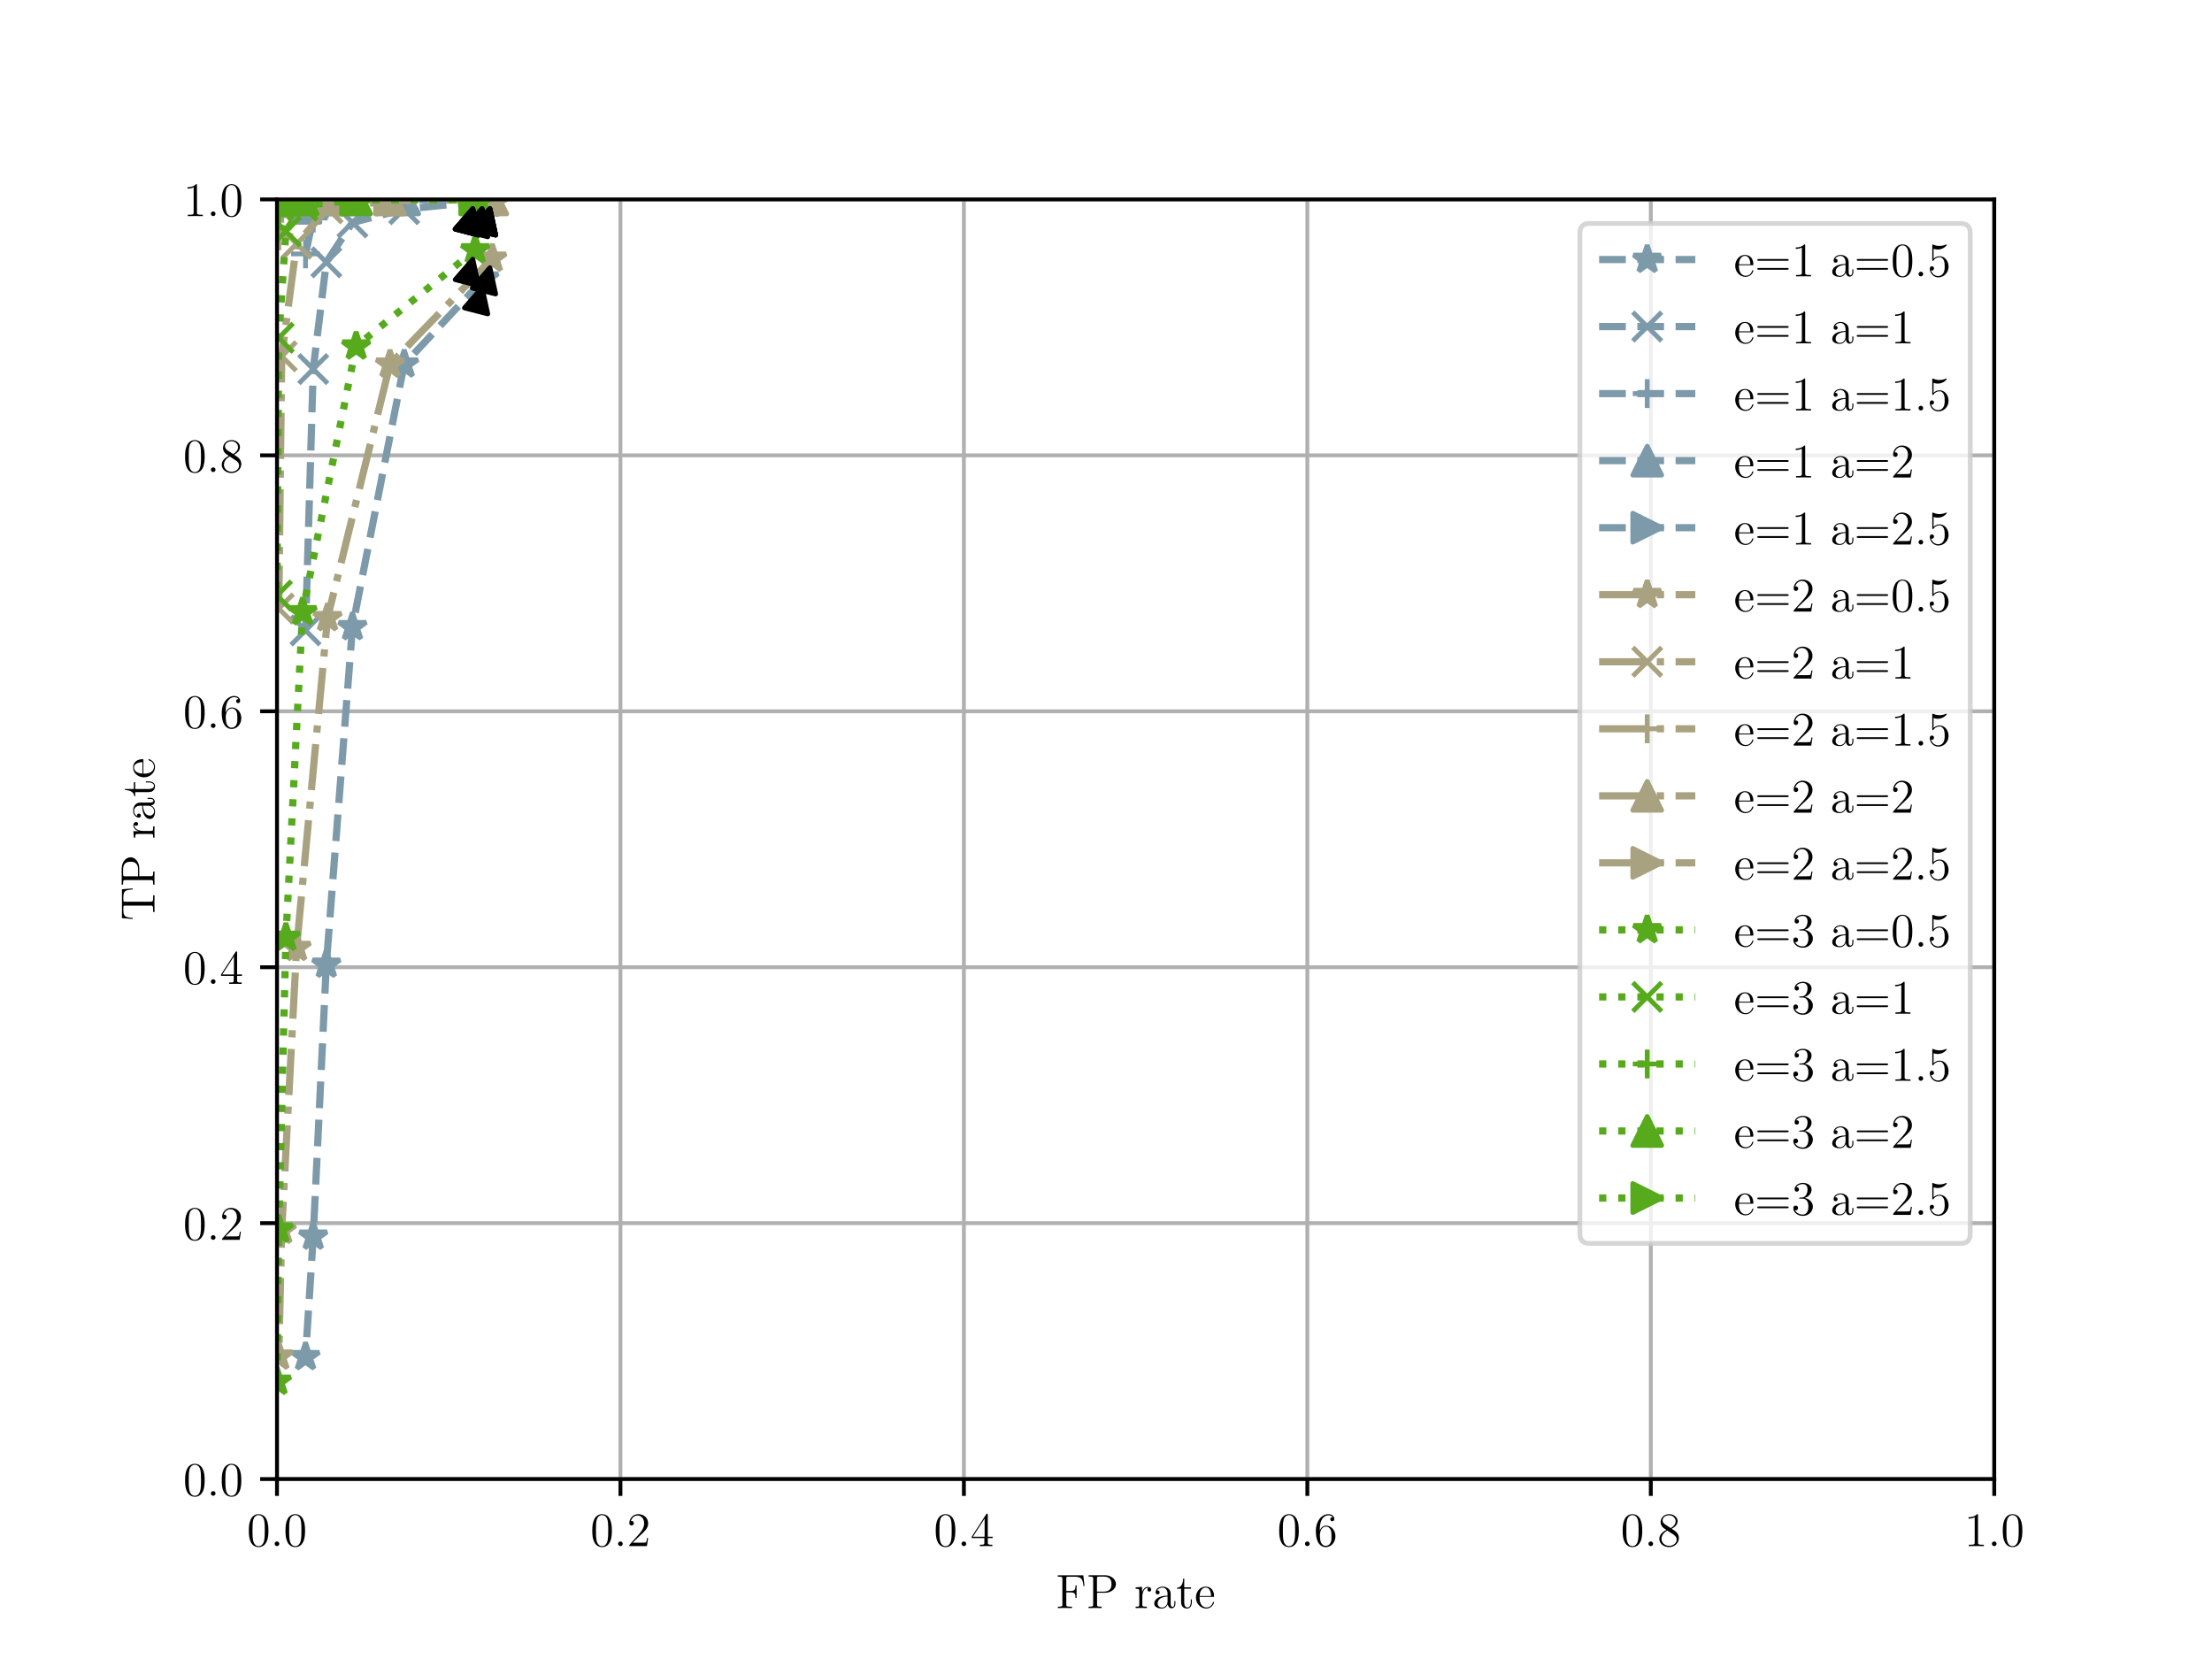 <?xml version="1.0" encoding="utf-8" standalone="no"?>
<!DOCTYPE svg PUBLIC "-//W3C//DTD SVG 1.1//EN"
  "http://www.w3.org/Graphics/SVG/1.1/DTD/svg11.dtd">
<!-- Created with matplotlib (http://matplotlib.org/) -->
<svg height="345pt" version="1.1" viewBox="0 0 460 345" width="460pt" xmlns="http://www.w3.org/2000/svg" xmlns:xlink="http://www.w3.org/1999/xlink">
 <defs>
  <style type="text/css">
*{stroke-linecap:butt;stroke-linejoin:round;}
  </style>
 </defs>
 <g id="figure_1">
  <g id="patch_1">
   <path d="M 0 345.6 
L 460.8 345.6 
L 460.8 0 
L 0 0 
z
" style="fill:#ffffff;"/>
  </g>
  <g id="axes_1">
   <g id="patch_2">
    <path d="M 57.6 307.584 
L 414.72 307.584 
L 414.72 41.472 
L 57.6 41.472 
z
" style="fill:#ffffff;"/>
   </g>
   <g id="matplotlib.axis_1">
    <g id="xtick_1">
     <g id="line2d_1">
      <path clip-path="url(#pedec1d1a94)" d="M 57.6 307.584 
L 57.6 41.472 
" style="fill:none;stroke:#b0b0b0;stroke-linecap:square;stroke-width:0.8;"/>
     </g>
     <g id="line2d_2">
      <defs>
       <path d="M 0 0 
L 0 3.5 
" id="m13d6c0ff9e" style="stroke:#000000;stroke-width:0.8;"/>
      </defs>
      <g>
       <use style="stroke:#000000;stroke-width:0.8;" x="57.6" xlink:href="#m13d6c0ff9e" y="307.584"/>
      </g>
     </g>
     <g id="text_1">
      <!-- 0.0 -->
      <defs>
       <path d="M 44.797 32 
C 44.797 40.297 44.297 48.406 40.703 56 
C 36.594 64.297 29.406 66.5 24.5 66.5 
C 18.703 66.5 11.594 63.594 7.906 55.297 
C 5.094 49 4.094 42.797 4.094 32 
C 4.094 22.297 4.797 15 8.406 7.906 
C 12.297 0.297 19.203 -2.094 24.406 -2.094 
C 33.094 -2.094 38.094 3.094 41 8.906 
C 44.594 16.406 44.797 26.203 44.797 32 
z
M 37.203 33.203 
C 37.203 26.5 37.203 18.906 36.094 12.797 
C 34.203 1.797 27.906 -0.094 24.406 -0.094 
C 21.203 -0.094 14.703 1.703 12.797 12.594 
C 11.703 18.594 11.703 26.203 11.703 33.203 
C 11.703 41.406 11.703 48.797 13.297 54.703 
C 15 61.406 20.094 64.5 24.406 64.5 
C 28.203 64.5 34 62.203 35.906 53.594 
C 37.203 47.906 37.203 40 37.203 33.203 
z
" id="LMRoman12-Regular-30"/>
       <path d="M 18.406 4.906 
C 18.406 7.594 16.094 9.703 13.594 9.703 
C 10.703 9.703 8.703 7.406 8.703 4.906 
C 8.703 1.906 11.203 0 13.5 0 
C 16.203 0 18.406 2.094 18.406 4.906 
z
" id="LMRoman12-Regular-2e"/>
      </defs>
      <g transform="translate(51.34 321.525)scale(0.1 -0.1)">
       <use xlink:href="#LMRoman12-Regular-30"/>
       <use x="49" xlink:href="#LMRoman12-Regular-2e"/>
       <use x="76.2" xlink:href="#LMRoman12-Regular-30"/>
      </g>
     </g>
    </g>
    <g id="xtick_2">
     <g id="line2d_3">
      <path clip-path="url(#pedec1d1a94)" d="M 129.024 307.584 
L 129.024 41.472 
" style="fill:none;stroke:#b0b0b0;stroke-linecap:square;stroke-width:0.8;"/>
     </g>
     <g id="line2d_4">
      <g>
       <use style="stroke:#000000;stroke-width:0.8;" x="129.024" xlink:href="#m13d6c0ff9e" y="307.584"/>
      </g>
     </g>
     <g id="text_2">
      <!-- 0.2 -->
      <defs>
       <path d="M 44 16.797 
L 41.797 16.797 
C 41.5 15.094 40.703 9.594 39.703 8 
C 39 7.094 33.297 7.094 30.297 7.094 
L 11.797 7.094 
C 14.5 9.406 20.594 15.797 23.203 18.203 
C 38.406 32.203 44 37.406 44 47.297 
C 44 58.797 34.906 66.5 23.297 66.5 
C 11.703 66.5 4.906 56.594 4.906 48 
C 4.906 42.906 9.297 42.906 9.594 42.906 
C 11.703 42.906 14.297 44.406 14.297 47.594 
C 14.297 50.406 12.406 52.297 9.594 52.297 
C 8.703 52.297 8.5 52.297 8.203 52.203 
C 10.094 59 15.5 63.594 22 63.594 
C 30.5 63.594 35.703 56.5 35.703 47.297 
C 35.703 38.797 30.797 31.406 25.094 25 
L 4.906 2.406 
L 4.906 0 
L 41.406 0 
z
" id="LMRoman12-Regular-32"/>
      </defs>
      <g transform="translate(122.764 321.525)scale(0.1 -0.1)">
       <use xlink:href="#LMRoman12-Regular-30"/>
       <use x="49" xlink:href="#LMRoman12-Regular-2e"/>
       <use x="76.2" xlink:href="#LMRoman12-Regular-32"/>
      </g>
     </g>
    </g>
    <g id="xtick_3">
     <g id="line2d_5">
      <path clip-path="url(#pedec1d1a94)" d="M 200.448 307.584 
L 200.448 41.472 
" style="fill:none;stroke:#b0b0b0;stroke-linecap:square;stroke-width:0.8;"/>
     </g>
     <g id="line2d_6">
      <g>
       <use style="stroke:#000000;stroke-width:0.8;" x="200.448" xlink:href="#m13d6c0ff9e" y="307.584"/>
      </g>
     </g>
     <g id="text_3">
      <!-- 0.4 -->
      <defs>
       <path d="M 46.203 16.703 
L 46.203 19.594 
L 36.094 19.594 
L 36.094 65.094 
C 36.094 67 36.094 67.5 34.703 67.5 
C 33.906 67.5 33.594 67.5 32.797 66.297 
L 2.703 19.594 
L 2.703 16.703 
L 29 16.703 
L 29 7.594 
C 29 3.906 28.797 2.906 21.5 2.906 
L 19.5 2.906 
L 19.5 0 
C 21.797 0.203 29.703 0.203 32.5 0.203 
C 35.297 0.203 43.297 0.203 45.594 0 
L 45.594 2.906 
L 43.594 2.906 
C 36.406 2.906 36.094 3.906 36.094 7.594 
L 36.094 16.703 
z
M 29.5 19.594 
L 5.203 19.594 
L 29.5 57.297 
z
" id="LMRoman12-Regular-34"/>
      </defs>
      <g transform="translate(194.188 321.525)scale(0.1 -0.1)">
       <use xlink:href="#LMRoman12-Regular-30"/>
       <use x="49" xlink:href="#LMRoman12-Regular-2e"/>
       <use x="76.2" xlink:href="#LMRoman12-Regular-34"/>
      </g>
     </g>
    </g>
    <g id="xtick_4">
     <g id="line2d_7">
      <path clip-path="url(#pedec1d1a94)" d="M 271.872 307.584 
L 271.872 41.472 
" style="fill:none;stroke:#b0b0b0;stroke-linecap:square;stroke-width:0.8;"/>
     </g>
     <g id="line2d_8">
      <g>
       <use style="stroke:#000000;stroke-width:0.8;" x="271.872" xlink:href="#m13d6c0ff9e" y="307.584"/>
      </g>
     </g>
     <g id="text_4">
      <!-- 0.6 -->
      <defs>
       <path d="M 44.797 20.406 
C 44.797 33.703 35.5 42.594 25.5 42.594 
C 16.594 42.594 13.297 34.906 12.297 32.094 
L 12.297 34.797 
C 12.297 60.094 24.594 64.094 30 64.094 
C 33.594 64.094 37.203 63 39.094 60 
C 37.906 60 34.094 60 34.094 55.906 
C 34.094 53.703 35.594 51.797 38.203 51.797 
C 40.703 51.797 42.406 53.297 42.406 56.203 
C 42.406 61.406 38.594 66.5 29.906 66.5 
C 17.297 66.5 4.094 53.594 4.094 31.594 
C 4.094 4.094 16.094 -2.094 24.594 -2.094 
C 35.5 -2.094 44.797 7.406 44.797 20.406 
z
M 36.594 20.5 
C 36.594 15.406 36.594 10.906 34.703 7.094 
C 32.203 2.297 28.594 0.594 24.594 0.594 
C 18.297 0.594 15.297 6.203 14.406 8.297 
C 13.5 10.906 12.5 15.797 12.5 22.797 
C 12.5 30.703 16.094 40.594 25.094 40.594 
C 30.594 40.594 33.5 36.906 35 33.5 
C 36.594 29.797 36.594 24.797 36.594 20.5 
z
" id="LMRoman12-Regular-36"/>
      </defs>
      <g transform="translate(265.612 321.525)scale(0.1 -0.1)">
       <use xlink:href="#LMRoman12-Regular-30"/>
       <use x="49" xlink:href="#LMRoman12-Regular-2e"/>
       <use x="76.2" xlink:href="#LMRoman12-Regular-36"/>
      </g>
     </g>
    </g>
    <g id="xtick_5">
     <g id="line2d_9">
      <path clip-path="url(#pedec1d1a94)" d="M 343.296 307.584 
L 343.296 41.472 
" style="fill:none;stroke:#b0b0b0;stroke-linecap:square;stroke-width:0.8;"/>
     </g>
     <g id="line2d_10">
      <g>
       <use style="stroke:#000000;stroke-width:0.8;" x="343.296" xlink:href="#m13d6c0ff9e" y="307.584"/>
      </g>
     </g>
     <g id="text_5">
      <!-- 0.8 -->
      <defs>
       <path d="M 44.797 16.594 
C 44.797 26.797 37.594 31.297 29.797 36.094 
C 34.797 38.797 42.094 43.406 42.094 51.797 
C 42.094 60.5 33.703 66.5 24.5 66.5 
C 14.594 66.5 6.797 59.203 6.797 50.094 
C 6.797 46.703 7.797 43.297 10.594 39.906 
C 11.703 38.594 11.797 38.5 18.797 33.594 
C 9.094 29.094 4.094 22.406 4.094 15.094 
C 4.094 4.5 14.203 -2.094 24.406 -2.094 
C 35.5 -2.094 44.797 6.094 44.797 16.594 
z
M 38 51.703 
C 38 45.594 33.594 40.703 27.797 37.5 
L 16.203 45.094 
C 14.906 46 10.906 48.594 10.906 53.5 
C 10.906 60 17.703 64.094 24.406 64.094 
C 31.594 64.094 38 58.906 38 51.703 
z
M 40.203 13.406 
C 40.203 5.797 32.5 0.594 24.5 0.594 
C 16 0.594 8.703 6.797 8.703 15.094 
C 8.703 22.906 14.406 29.203 20.906 32.203 
L 33 24.297 
C 35.594 22.594 40.203 19.5 40.203 13.406 
z
" id="LMRoman12-Regular-38"/>
      </defs>
      <g transform="translate(337.036 321.525)scale(0.1 -0.1)">
       <use xlink:href="#LMRoman12-Regular-30"/>
       <use x="49" xlink:href="#LMRoman12-Regular-2e"/>
       <use x="76.2" xlink:href="#LMRoman12-Regular-38"/>
      </g>
     </g>
    </g>
    <g id="xtick_6">
     <g id="line2d_11">
      <path clip-path="url(#pedec1d1a94)" d="M 414.72 307.584 
L 414.72 41.472 
" style="fill:none;stroke:#b0b0b0;stroke-linecap:square;stroke-width:0.8;"/>
     </g>
     <g id="line2d_12">
      <g>
       <use style="stroke:#000000;stroke-width:0.8;" x="414.72" xlink:href="#m13d6c0ff9e" y="307.584"/>
      </g>
     </g>
     <g id="text_6">
      <!-- 1.0 -->
      <defs>
       <path d="M 41 0 
L 41 2.906 
L 37.906 2.906 
C 29.094 2.906 28.797 4.094 28.797 7.703 
L 28.797 64.094 
C 28.797 66.406 28.797 66.5 26.797 66.5 
C 24.406 63.797 19.406 60.094 9.094 60.094 
L 9.094 57.203 
C 11.406 57.203 16.406 57.203 21.906 59.797 
L 21.906 7.703 
C 21.906 4.094 21.594 2.906 12.797 2.906 
L 9.703 2.906 
L 9.703 0 
C 12.406 0.203 22.094 0.203 25.406 0.203 
C 28.703 0.203 38.297 0.203 41 0 
z
" id="LMRoman12-Regular-31"/>
      </defs>
      <g transform="translate(408.46 321.525)scale(0.1 -0.1)">
       <use xlink:href="#LMRoman12-Regular-31"/>
       <use x="49" xlink:href="#LMRoman12-Regular-2e"/>
       <use x="76.2" xlink:href="#LMRoman12-Regular-30"/>
      </g>
     </g>
    </g>
    <g id="text_7">
     <!-- FP rate -->
     <defs>
      <path d="M 59.703 45.797 
L 57.094 68.094 
L 4.094 68.094 
L 4.094 65.203 
L 6.094 65.203 
C 13.297 65.203 13.594 64.203 13.594 60.5 
L 13.594 7.594 
C 13.594 3.906 13.297 2.906 6.094 2.906 
L 4.094 2.906 
L 4.094 0 
C 6.5 0.203 15.406 0.203 18.406 0.203 
C 21.906 0.203 30.703 0.203 33.594 0 
L 33.594 2.906 
L 30.594 2.906 
C 21.906 2.906 21.703 4.094 21.703 7.703 
L 21.703 32.594 
L 30.5 32.594 
C 39.906 32.594 40.906 29.297 40.906 20.906 
L 43.094 20.906 
L 43.094 47.203 
L 40.906 47.203 
C 40.906 38.797 39.906 35.5 30.5 35.5 
L 21.703 35.5 
L 21.703 61.203 
C 21.703 64.5 21.906 65.203 26.297 65.203 
L 38.797 65.203 
C 53.203 65.203 56.094 59.906 57.5 45.797 
z
" id="LMRoman12-Regular-46"/>
      <path d="M 61.094 49.797 
C 61.094 59.5 51.406 68.297 37.906 68.297 
L 4.203 68.297 
L 4.203 65.406 
L 6.203 65.406 
C 13.406 65.406 13.703 64.406 13.703 60.703 
L 13.703 7.594 
C 13.703 3.906 13.406 2.906 6.203 2.906 
L 4.203 2.906 
L 4.203 0 
C 6.594 0.203 14.797 0.203 17.703 0.203 
C 20.703 0.203 28.906 0.203 31.297 0 
L 31.297 2.906 
L 29.297 2.906 
C 22.094 2.906 21.797 3.906 21.797 7.594 
L 21.797 31.797 
L 38.703 31.797 
C 50.406 31.797 61.094 39.703 61.094 49.797 
z
M 51.797 49.797 
C 51.797 45.594 51.797 34.203 35.5 34.203 
L 21.594 34.203 
L 21.594 61.406 
C 21.594 64.703 21.797 65.406 26.203 65.406 
L 35.594 65.406 
C 51.797 65.406 51.797 54.094 51.797 49.797 
z
" id="LMRoman12-Regular-50"/>
      <path id="LMRoman12-Regular-20"/>
      <path d="M 35.297 38.297 
C 35.297 41.297 32.594 44.094 28.297 44.094 
C 19.797 44.094 16.906 34.906 16.297 33 
L 16.203 33 
L 16.203 44.094 
L 2.797 43 
L 2.797 40.094 
C 9.594 40.094 10.406 39.406 10.406 34.5 
L 10.406 7.406 
C 10.406 2.906 9.297 2.906 2.797 2.906 
L 2.797 0 
C 5.594 0.203 11.094 0.203 14.094 0.203 
C 16.797 0.203 23.906 0.203 26.203 0 
L 26.203 2.906 
L 24.203 2.906 
C 16.906 2.906 16.703 4 16.703 7.594 
L 16.703 23.297 
C 16.703 33 20.703 42.094 28.406 42.094 
C 29.203 42.094 29.406 42.094 29.797 42 
C 29 41.594 27.406 41 27.406 38.297 
C 27.406 35.406 29.703 34.297 31.297 34.297 
C 33.297 34.297 35.297 35.594 35.297 38.297 
z
" id="LMRoman12-Regular-72"/>
      <path d="M 47.406 8.906 
L 47.406 14.5 
L 45.203 14.5 
L 45.203 8.906 
C 45.203 3.203 42.797 2.406 41.406 2.406 
C 37.594 2.406 37.594 7.703 37.594 9.203 
L 37.594 26.703 
C 37.594 32.094 37.594 36.094 33.203 40 
C 29.703 43.203 25.203 44.594 20.797 44.594 
C 12.594 44.594 6.297 39.203 6.297 32.703 
C 6.297 29.797 8.203 28.406 10.5 28.406 
C 12.906 28.406 14.594 30.094 14.594 32.5 
C 14.594 36.594 11 36.594 9.5 36.594 
C 11.797 40.797 16.594 42.594 20.594 42.594 
C 25.203 42.594 31.094 38.797 31.094 29.797 
L 31.094 25.797 
C 11 25.5 3.406 17.094 3.406 9.406 
C 3.406 1.5 12.594 -1 18.703 -1 
C 25.297 -1 29.797 3 31.703 7.797 
C 32.094 3.094 35.203 -0.5 39.5 -0.5 
C 41.594 -0.5 47.406 0.906 47.406 8.906 
z
M 31.094 14.094 
C 31.094 4.297 23.797 1 19.5 1 
C 14.594 1 10.5 4.594 10.5 9.406 
C 10.5 22.594 27.5 23.797 31.094 24 
z
" id="LMRoman12-Regular-61"/>
      <path d="M 32.594 12.406 
L 32.594 18.094 
L 30.406 18.094 
L 30.406 12.594 
C 30.406 5.406 27.5 1.203 23.594 1.203 
C 16.797 1.203 16.797 10.5 16.797 12.203 
L 16.797 40.203 
L 30.906 40.203 
L 30.906 43.094 
L 16.797 43.094 
L 16.797 61.5 
L 14.594 61.5 
C 14.5 52.094 10.906 42.5 1.797 42.203 
L 1.797 40.203 
L 10.297 40.203 
L 10.297 12.406 
C 10.297 1.297 17.703 -1 23 -1 
C 29.297 -1 32.594 5.203 32.594 12.406 
z
" id="LMRoman12-Regular-74"/>
      <path d="M 40.703 11.906 
C 40.703 12.5 40.203 12.906 39.594 12.906 
C 38.797 12.906 38.594 12.406 38.406 11.906 
C 35.797 3.5 29.094 1.203 24.906 1.203 
C 20.703 1.203 10.594 4 10.594 21.297 
L 10.594 23.203 
L 38.297 23.203 
C 40.5 23.203 40.703 23.203 40.703 25.094 
C 40.703 35.203 35.297 44.594 23.203 44.594 
C 11.797 44.594 3 34.297 3 21.906 
C 3 8.703 13.203 -1 24.297 -1 
C 36.203 -1 40.703 9.797 40.703 11.906 
z
M 34.5 25.094 
L 10.703 25.094 
C 11.5 40.797 20.297 42.594 23.094 42.594 
C 33.797 42.594 34.406 28.5 34.5 25.094 
z
" id="LMRoman12-Regular-65"/>
     </defs>
     <g transform="translate(219.571 334.406)scale(0.1 -0.1)">
      <use xlink:href="#LMRoman12-Regular-46"/>
      <use x="63.9" xlink:href="#LMRoman12-Regular-50"/>
      <use x="130.5" xlink:href="#LMRoman12-Regular-20"/>
      <use x="163.1" xlink:href="#LMRoman12-Regular-72"/>
      <use x="201.2" xlink:href="#LMRoman12-Regular-61"/>
      <use x="250.2" xlink:href="#LMRoman12-Regular-74"/>
      <use x="288.3" xlink:href="#LMRoman12-Regular-65"/>
     </g>
    </g>
   </g>
   <g id="matplotlib.axis_2">
    <g id="ytick_1">
     <g id="line2d_13">
      <path clip-path="url(#pedec1d1a94)" d="M 57.6 307.584 
L 414.72 307.584 
" style="fill:none;stroke:#b0b0b0;stroke-linecap:square;stroke-width:0.8;"/>
     </g>
     <g id="line2d_14">
      <defs>
       <path d="M 0 0 
L -3.5 0 
" id="m94024cf037" style="stroke:#000000;stroke-width:0.8;"/>
      </defs>
      <g>
       <use style="stroke:#000000;stroke-width:0.8;" x="57.6" xlink:href="#m94024cf037" y="307.584"/>
      </g>
     </g>
     <g id="text_8">
      <!-- 0.0 -->
      <g transform="translate(38.08 311.054)scale(0.1 -0.1)">
       <use xlink:href="#LMRoman12-Regular-30"/>
       <use x="49" xlink:href="#LMRoman12-Regular-2e"/>
       <use x="76.2" xlink:href="#LMRoman12-Regular-30"/>
      </g>
     </g>
    </g>
    <g id="ytick_2">
     <g id="line2d_15">
      <path clip-path="url(#pedec1d1a94)" d="M 57.6 254.362 
L 414.72 254.362 
" style="fill:none;stroke:#b0b0b0;stroke-linecap:square;stroke-width:0.8;"/>
     </g>
     <g id="line2d_16">
      <g>
       <use style="stroke:#000000;stroke-width:0.8;" x="57.6" xlink:href="#m94024cf037" y="254.362"/>
      </g>
     </g>
     <g id="text_9">
      <!-- 0.2 -->
      <g transform="translate(38.08 257.832)scale(0.1 -0.1)">
       <use xlink:href="#LMRoman12-Regular-30"/>
       <use x="49" xlink:href="#LMRoman12-Regular-2e"/>
       <use x="76.2" xlink:href="#LMRoman12-Regular-32"/>
      </g>
     </g>
    </g>
    <g id="ytick_3">
     <g id="line2d_17">
      <path clip-path="url(#pedec1d1a94)" d="M 57.6 201.139 
L 414.72 201.139 
" style="fill:none;stroke:#b0b0b0;stroke-linecap:square;stroke-width:0.8;"/>
     </g>
     <g id="line2d_18">
      <g>
       <use style="stroke:#000000;stroke-width:0.8;" x="57.6" xlink:href="#m94024cf037" y="201.139"/>
      </g>
     </g>
     <g id="text_10">
      <!-- 0.4 -->
      <g transform="translate(38.08 204.61)scale(0.1 -0.1)">
       <use xlink:href="#LMRoman12-Regular-30"/>
       <use x="49" xlink:href="#LMRoman12-Regular-2e"/>
       <use x="76.2" xlink:href="#LMRoman12-Regular-34"/>
      </g>
     </g>
    </g>
    <g id="ytick_4">
     <g id="line2d_19">
      <path clip-path="url(#pedec1d1a94)" d="M 57.6 147.917 
L 414.72 147.917 
" style="fill:none;stroke:#b0b0b0;stroke-linecap:square;stroke-width:0.8;"/>
     </g>
     <g id="line2d_20">
      <g>
       <use style="stroke:#000000;stroke-width:0.8;" x="57.6" xlink:href="#m94024cf037" y="147.917"/>
      </g>
     </g>
     <g id="text_11">
      <!-- 0.6 -->
      <g transform="translate(38.08 151.387)scale(0.1 -0.1)">
       <use xlink:href="#LMRoman12-Regular-30"/>
       <use x="49" xlink:href="#LMRoman12-Regular-2e"/>
       <use x="76.2" xlink:href="#LMRoman12-Regular-36"/>
      </g>
     </g>
    </g>
    <g id="ytick_5">
     <g id="line2d_21">
      <path clip-path="url(#pedec1d1a94)" d="M 57.6 94.694 
L 414.72 94.694 
" style="fill:none;stroke:#b0b0b0;stroke-linecap:square;stroke-width:0.8;"/>
     </g>
     <g id="line2d_22">
      <g>
       <use style="stroke:#000000;stroke-width:0.8;" x="57.6" xlink:href="#m94024cf037" y="94.694"/>
      </g>
     </g>
     <g id="text_12">
      <!-- 0.8 -->
      <g transform="translate(38.08 98.165)scale(0.1 -0.1)">
       <use xlink:href="#LMRoman12-Regular-30"/>
       <use x="49" xlink:href="#LMRoman12-Regular-2e"/>
       <use x="76.2" xlink:href="#LMRoman12-Regular-38"/>
      </g>
     </g>
    </g>
    <g id="ytick_6">
     <g id="line2d_23">
      <path clip-path="url(#pedec1d1a94)" d="M 57.6 41.472 
L 414.72 41.472 
" style="fill:none;stroke:#b0b0b0;stroke-linecap:square;stroke-width:0.8;"/>
     </g>
     <g id="line2d_24">
      <g>
       <use style="stroke:#000000;stroke-width:0.8;" x="57.6" xlink:href="#m94024cf037" y="41.472"/>
      </g>
     </g>
     <g id="text_13">
      <!-- 1.0 -->
      <g transform="translate(38.08 44.942)scale(0.1 -0.1)">
       <use xlink:href="#LMRoman12-Regular-31"/>
       <use x="49" xlink:href="#LMRoman12-Regular-2e"/>
       <use x="76.2" xlink:href="#LMRoman12-Regular-30"/>
      </g>
     </g>
    </g>
    <g id="text_14">
     <!-- TP rate -->
     <defs>
      <path d="M 67.094 45.5 
L 65.297 67.797 
L 5.297 67.797 
L 3.5 45.5 
L 5.703 45.5 
C 7.094 61.297 8 64.906 23.797 64.906 
C 25.594 64.906 28.406 64.906 29.203 64.703 
C 31.203 64.406 31.297 63.203 31.297 60.906 
L 31.297 7.703 
C 31.297 4.297 31.297 2.906 21.5 2.906 
L 17.906 2.906 
L 17.906 0 
C 21.094 0.203 31.406 0.203 35.297 0.203 
C 39.203 0.203 49.594 0.203 52.797 0 
L 52.797 2.906 
L 49.203 2.906 
C 39.406 2.906 39.406 4.297 39.406 7.703 
L 39.406 60.906 
C 39.406 63.406 39.594 64.297 41.203 64.703 
C 42 64.906 44.906 64.906 46.797 64.906 
C 62.594 64.906 63.5 61.297 64.906 45.5 
z
" id="LMRoman12-Regular-54"/>
     </defs>
     <g transform="translate(32.139 191.457)rotate(-90)scale(0.1 -0.1)">
      <use xlink:href="#LMRoman12-Regular-54"/>
      <use x="70.7" xlink:href="#LMRoman12-Regular-50"/>
      <use x="137.3" xlink:href="#LMRoman12-Regular-20"/>
      <use x="169.9" xlink:href="#LMRoman12-Regular-72"/>
      <use x="208" xlink:href="#LMRoman12-Regular-61"/>
      <use x="257" xlink:href="#LMRoman12-Regular-74"/>
      <use x="295.1" xlink:href="#LMRoman12-Regular-65"/>
     </g>
    </g>
   </g>
   <g id="line2d_25">
    <path clip-path="url(#pedec1d1a94)" d="M 100.741 57.868 
L 84.053 75.738 
L 73.299 130.36 
L 67.86 200.55 
L 65.14 257.107 
L 63.533 282.161 
" style="fill:none;stroke:#7d9aaa;stroke-dasharray:5.55,2.4;stroke-dashoffset:0;stroke-width:1.5;"/>
    <defs>
     <path d="M 0 -3 
L -0.674 -0.927 
L -2.853 -0.927 
L -1.09 0.354 
L -1.763 2.427 
L -0 1.146 
L 1.763 2.427 
L 1.09 0.354 
L 2.853 -0.927 
L 0.674 -0.927 
z
" id="m7c4dd6f2da" style="stroke:#7d9aaa;stroke-linejoin:bevel;"/>
    </defs>
    <g clip-path="url(#pedec1d1a94)">
     <use style="fill:#7d9aaa;stroke:#7d9aaa;stroke-linejoin:bevel;" x="100.741" xlink:href="#m7c4dd6f2da" y="57.868"/>
     <use style="fill:#7d9aaa;stroke:#7d9aaa;stroke-linejoin:bevel;" x="84.053" xlink:href="#m7c4dd6f2da" y="75.738"/>
     <use style="fill:#7d9aaa;stroke:#7d9aaa;stroke-linejoin:bevel;" x="73.299" xlink:href="#m7c4dd6f2da" y="130.36"/>
     <use style="fill:#7d9aaa;stroke:#7d9aaa;stroke-linejoin:bevel;" x="67.86" xlink:href="#m7c4dd6f2da" y="200.55"/>
     <use style="fill:#7d9aaa;stroke:#7d9aaa;stroke-linejoin:bevel;" x="65.14" xlink:href="#m7c4dd6f2da" y="257.107"/>
     <use style="fill:#7d9aaa;stroke:#7d9aaa;stroke-linejoin:bevel;" x="63.533" xlink:href="#m7c4dd6f2da" y="282.161"/>
    </g>
   </g>
   <g id="line2d_26">
    <path clip-path="url(#pedec1d1a94)" d="M 100.741 41.84 
L 84.053 43.498 
L 73.299 46.262 
L 67.86 54.552 
L 65.14 76.751 
L 63.533 131.097 
" style="fill:none;stroke:#7d9aaa;stroke-dasharray:5.55,2.4;stroke-dashoffset:0;stroke-width:1.5;"/>
    <defs>
     <path d="M -3 3 
L 3 -3 
M -3 -3 
L 3 3 
" id="m0735fdb500" style="stroke:#7d9aaa;"/>
    </defs>
    <g clip-path="url(#pedec1d1a94)">
     <use style="fill:#7d9aaa;stroke:#7d9aaa;" x="100.741" xlink:href="#m0735fdb500" y="41.84"/>
     <use style="fill:#7d9aaa;stroke:#7d9aaa;" x="84.053" xlink:href="#m0735fdb500" y="43.498"/>
     <use style="fill:#7d9aaa;stroke:#7d9aaa;" x="73.299" xlink:href="#m0735fdb500" y="46.262"/>
     <use style="fill:#7d9aaa;stroke:#7d9aaa;" x="67.86" xlink:href="#m0735fdb500" y="54.552"/>
     <use style="fill:#7d9aaa;stroke:#7d9aaa;" x="65.14" xlink:href="#m0735fdb500" y="76.751"/>
     <use style="fill:#7d9aaa;stroke:#7d9aaa;" x="63.533" xlink:href="#m0735fdb500" y="131.097"/>
    </g>
   </g>
   <g id="line2d_27">
    <path clip-path="url(#pedec1d1a94)" d="M 100.741 41.472 
L 84.053 41.472 
L 73.299 41.472 
L 67.86 42.393 
L 65.14 45.341 
L 63.533 52.802 
" style="fill:none;stroke:#7d9aaa;stroke-dasharray:5.55,2.4;stroke-dashoffset:0;stroke-width:1.5;"/>
    <defs>
     <path d="M -3 0 
L 3 0 
M 0 3 
L 0 -3 
" id="m391c246e54" style="stroke:#7d9aaa;"/>
    </defs>
    <g clip-path="url(#pedec1d1a94)">
     <use style="fill:#7d9aaa;stroke:#7d9aaa;" x="100.741" xlink:href="#m391c246e54" y="41.472"/>
     <use style="fill:#7d9aaa;stroke:#7d9aaa;" x="84.053" xlink:href="#m391c246e54" y="41.472"/>
     <use style="fill:#7d9aaa;stroke:#7d9aaa;" x="73.299" xlink:href="#m391c246e54" y="41.472"/>
     <use style="fill:#7d9aaa;stroke:#7d9aaa;" x="67.86" xlink:href="#m391c246e54" y="42.393"/>
     <use style="fill:#7d9aaa;stroke:#7d9aaa;" x="65.14" xlink:href="#m391c246e54" y="45.341"/>
     <use style="fill:#7d9aaa;stroke:#7d9aaa;" x="63.533" xlink:href="#m391c246e54" y="52.802"/>
    </g>
   </g>
   <g id="line2d_28">
    <path clip-path="url(#pedec1d1a94)" d="M 100.741 41.472 
L 84.053 41.472 
L 73.299 41.472 
L 67.86 41.472 
L 65.14 41.564 
L 63.533 43.222 
" style="fill:none;stroke:#7d9aaa;stroke-dasharray:5.55,2.4;stroke-dashoffset:0;stroke-width:1.5;"/>
    <defs>
     <path d="M 0 -3 
L -3 3 
L 3 3 
z
" id="m6af1c63fbe" style="stroke:#7d9aaa;stroke-linejoin:miter;"/>
    </defs>
    <g clip-path="url(#pedec1d1a94)">
     <use style="fill:#7d9aaa;stroke:#7d9aaa;stroke-linejoin:miter;" x="100.741" xlink:href="#m6af1c63fbe" y="41.472"/>
     <use style="fill:#7d9aaa;stroke:#7d9aaa;stroke-linejoin:miter;" x="84.053" xlink:href="#m6af1c63fbe" y="41.472"/>
     <use style="fill:#7d9aaa;stroke:#7d9aaa;stroke-linejoin:miter;" x="73.299" xlink:href="#m6af1c63fbe" y="41.472"/>
     <use style="fill:#7d9aaa;stroke:#7d9aaa;stroke-linejoin:miter;" x="67.86" xlink:href="#m6af1c63fbe" y="41.472"/>
     <use style="fill:#7d9aaa;stroke:#7d9aaa;stroke-linejoin:miter;" x="65.14" xlink:href="#m6af1c63fbe" y="41.564"/>
     <use style="fill:#7d9aaa;stroke:#7d9aaa;stroke-linejoin:miter;" x="63.533" xlink:href="#m6af1c63fbe" y="43.222"/>
    </g>
   </g>
   <g id="line2d_29">
    <path clip-path="url(#pedec1d1a94)" d="M 100.741 41.472 
L 84.053 41.472 
L 73.299 41.472 
L 67.86 41.472 
L 65.14 41.472 
L 63.533 41.472 
" style="fill:none;stroke:#7d9aaa;stroke-dasharray:5.55,2.4;stroke-dashoffset:0;stroke-width:1.5;"/>
    <defs>
     <path d="M 3 0 
L -3 -3 
L -3 3 
z
" id="m088b79c58a" style="stroke:#7d9aaa;stroke-linejoin:miter;"/>
    </defs>
    <g clip-path="url(#pedec1d1a94)">
     <use style="fill:#7d9aaa;stroke:#7d9aaa;stroke-linejoin:miter;" x="100.741" xlink:href="#m088b79c58a" y="41.472"/>
     <use style="fill:#7d9aaa;stroke:#7d9aaa;stroke-linejoin:miter;" x="84.053" xlink:href="#m088b79c58a" y="41.472"/>
     <use style="fill:#7d9aaa;stroke:#7d9aaa;stroke-linejoin:miter;" x="73.299" xlink:href="#m088b79c58a" y="41.472"/>
     <use style="fill:#7d9aaa;stroke:#7d9aaa;stroke-linejoin:miter;" x="67.86" xlink:href="#m088b79c58a" y="41.472"/>
     <use style="fill:#7d9aaa;stroke:#7d9aaa;stroke-linejoin:miter;" x="65.14" xlink:href="#m088b79c58a" y="41.472"/>
     <use style="fill:#7d9aaa;stroke:#7d9aaa;stroke-linejoin:miter;" x="63.533" xlink:href="#m088b79c58a" y="41.472"/>
    </g>
   </g>
   <g id="line2d_30">
    <path clip-path="url(#pedec1d1a94)" d="M 102.379 53.731 
L 81.103 75.761 
L 68.114 128.486 
L 61.682 197.065 
L 58.59 255.873 
L 57.971 282.051 
" style="fill:none;stroke:#a9a280;stroke-dasharray:9.6,2.4,1.5,2.4;stroke-dashoffset:0;stroke-width:1.5;"/>
    <defs>
     <path d="M 0 -3 
L -0.674 -0.927 
L -2.853 -0.927 
L -1.09 0.354 
L -1.763 2.427 
L -0 1.146 
L 1.763 2.427 
L 1.09 0.354 
L 2.853 -0.927 
L 0.674 -0.927 
z
" id="ma052770566" style="stroke:#a9a280;stroke-linejoin:bevel;"/>
    </defs>
    <g clip-path="url(#pedec1d1a94)">
     <use style="fill:#a9a280;stroke:#a9a280;stroke-linejoin:bevel;" x="102.379" xlink:href="#ma052770566" y="53.731"/>
     <use style="fill:#a9a280;stroke:#a9a280;stroke-linejoin:bevel;" x="81.103" xlink:href="#ma052770566" y="75.761"/>
     <use style="fill:#a9a280;stroke:#a9a280;stroke-linejoin:bevel;" x="68.114" xlink:href="#ma052770566" y="128.486"/>
     <use style="fill:#a9a280;stroke:#a9a280;stroke-linejoin:bevel;" x="61.682" xlink:href="#ma052770566" y="197.065"/>
     <use style="fill:#a9a280;stroke:#a9a280;stroke-linejoin:bevel;" x="58.59" xlink:href="#ma052770566" y="255.873"/>
     <use style="fill:#a9a280;stroke:#a9a280;stroke-linejoin:bevel;" x="57.971" xlink:href="#ma052770566" y="282.051"/>
    </g>
   </g>
   <g id="line2d_31">
    <path clip-path="url(#pedec1d1a94)" d="M 102.379 41.472 
L 81.103 41.749 
L 68.114 43.316 
L 61.682 50.69 
L 58.59 74.102 
L 57.971 126.55 
" style="fill:none;stroke:#a9a280;stroke-dasharray:9.6,2.4,1.5,2.4;stroke-dashoffset:0;stroke-width:1.5;"/>
    <defs>
     <path d="M -3 3 
L 3 -3 
M -3 -3 
L 3 3 
" id="m76d47c8ccb" style="stroke:#a9a280;"/>
    </defs>
    <g clip-path="url(#pedec1d1a94)">
     <use style="fill:#a9a280;stroke:#a9a280;" x="102.379" xlink:href="#m76d47c8ccb" y="41.472"/>
     <use style="fill:#a9a280;stroke:#a9a280;" x="81.103" xlink:href="#m76d47c8ccb" y="41.749"/>
     <use style="fill:#a9a280;stroke:#a9a280;" x="68.114" xlink:href="#m76d47c8ccb" y="43.316"/>
     <use style="fill:#a9a280;stroke:#a9a280;" x="61.682" xlink:href="#m76d47c8ccb" y="50.69"/>
     <use style="fill:#a9a280;stroke:#a9a280;" x="58.59" xlink:href="#m76d47c8ccb" y="74.102"/>
     <use style="fill:#a9a280;stroke:#a9a280;" x="57.971" xlink:href="#m76d47c8ccb" y="126.55"/>
    </g>
   </g>
   <g id="line2d_32">
    <path clip-path="url(#pedec1d1a94)" d="M 102.379 41.472 
L 81.103 41.472 
L 68.114 41.472 
L 61.682 41.564 
L 58.59 43.316 
L 57.971 49.03 
" style="fill:none;stroke:#a9a280;stroke-dasharray:9.6,2.4,1.5,2.4;stroke-dashoffset:0;stroke-width:1.5;"/>
    <defs>
     <path d="M -3 0 
L 3 0 
M 0 3 
L 0 -3 
" id="m76c7fda6ee" style="stroke:#a9a280;"/>
    </defs>
    <g clip-path="url(#pedec1d1a94)">
     <use style="fill:#a9a280;stroke:#a9a280;" x="102.379" xlink:href="#m76c7fda6ee" y="41.472"/>
     <use style="fill:#a9a280;stroke:#a9a280;" x="81.103" xlink:href="#m76c7fda6ee" y="41.472"/>
     <use style="fill:#a9a280;stroke:#a9a280;" x="68.114" xlink:href="#m76c7fda6ee" y="41.472"/>
     <use style="fill:#a9a280;stroke:#a9a280;" x="61.682" xlink:href="#m76c7fda6ee" y="41.564"/>
     <use style="fill:#a9a280;stroke:#a9a280;" x="58.59" xlink:href="#m76c7fda6ee" y="43.316"/>
     <use style="fill:#a9a280;stroke:#a9a280;" x="57.971" xlink:href="#m76c7fda6ee" y="49.03"/>
    </g>
   </g>
   <g id="line2d_33">
    <path clip-path="url(#pedec1d1a94)" d="M 102.379 41.472 
L 81.103 41.472 
L 68.114 41.472 
L 61.682 41.472 
L 58.59 41.472 
L 57.971 41.841 
" style="fill:none;stroke:#a9a280;stroke-dasharray:9.6,2.4,1.5,2.4;stroke-dashoffset:0;stroke-width:1.5;"/>
    <defs>
     <path d="M 0 -3 
L -3 3 
L 3 3 
z
" id="m0aafcb3cac" style="stroke:#a9a280;stroke-linejoin:miter;"/>
    </defs>
    <g clip-path="url(#pedec1d1a94)">
     <use style="fill:#a9a280;stroke:#a9a280;stroke-linejoin:miter;" x="102.379" xlink:href="#m0aafcb3cac" y="41.472"/>
     <use style="fill:#a9a280;stroke:#a9a280;stroke-linejoin:miter;" x="81.103" xlink:href="#m0aafcb3cac" y="41.472"/>
     <use style="fill:#a9a280;stroke:#a9a280;stroke-linejoin:miter;" x="68.114" xlink:href="#m0aafcb3cac" y="41.472"/>
     <use style="fill:#a9a280;stroke:#a9a280;stroke-linejoin:miter;" x="61.682" xlink:href="#m0aafcb3cac" y="41.472"/>
     <use style="fill:#a9a280;stroke:#a9a280;stroke-linejoin:miter;" x="58.59" xlink:href="#m0aafcb3cac" y="41.472"/>
     <use style="fill:#a9a280;stroke:#a9a280;stroke-linejoin:miter;" x="57.971" xlink:href="#m0aafcb3cac" y="41.841"/>
    </g>
   </g>
   <g id="line2d_34">
    <path clip-path="url(#pedec1d1a94)" d="M 102.379 41.472 
L 81.103 41.472 
L 68.114 41.472 
L 61.682 41.472 
L 58.59 41.472 
L 57.971 41.472 
" style="fill:none;stroke:#a9a280;stroke-dasharray:9.6,2.4,1.5,2.4;stroke-dashoffset:0;stroke-width:1.5;"/>
    <defs>
     <path d="M 3 0 
L -3 -3 
L -3 3 
z
" id="m9d4e6fee6b" style="stroke:#a9a280;stroke-linejoin:miter;"/>
    </defs>
    <g clip-path="url(#pedec1d1a94)">
     <use style="fill:#a9a280;stroke:#a9a280;stroke-linejoin:miter;" x="102.379" xlink:href="#m9d4e6fee6b" y="41.472"/>
     <use style="fill:#a9a280;stroke:#a9a280;stroke-linejoin:miter;" x="81.103" xlink:href="#m9d4e6fee6b" y="41.472"/>
     <use style="fill:#a9a280;stroke:#a9a280;stroke-linejoin:miter;" x="68.114" xlink:href="#m9d4e6fee6b" y="41.472"/>
     <use style="fill:#a9a280;stroke:#a9a280;stroke-linejoin:miter;" x="61.682" xlink:href="#m9d4e6fee6b" y="41.472"/>
     <use style="fill:#a9a280;stroke:#a9a280;stroke-linejoin:miter;" x="58.59" xlink:href="#m9d4e6fee6b" y="41.472"/>
     <use style="fill:#a9a280;stroke:#a9a280;stroke-linejoin:miter;" x="57.971" xlink:href="#m9d4e6fee6b" y="41.472"/>
    </g>
   </g>
   <g id="line2d_35">
    <path clip-path="url(#pedec1d1a94)" d="M 98.82 51.987 
L 74.063 72.003 
L 62.923 127.255 
L 59.457 194.959 
L 57.971 255.653 
L 57.6 287.291 
" style="fill:none;stroke:#56aa1c;stroke-dasharray:1.5,2.475;stroke-dashoffset:0;stroke-width:1.5;"/>
    <defs>
     <path d="M 0 -3 
L -0.674 -0.927 
L -2.853 -0.927 
L -1.09 0.354 
L -1.763 2.427 
L -0 1.146 
L 1.763 2.427 
L 1.09 0.354 
L 2.853 -0.927 
L 0.674 -0.927 
z
" id="m3a57d273a8" style="stroke:#56aa1c;stroke-linejoin:bevel;"/>
    </defs>
    <g clip-path="url(#pedec1d1a94)">
     <use style="fill:#56aa1c;stroke:#56aa1c;stroke-linejoin:bevel;" x="98.82" xlink:href="#m3a57d273a8" y="51.987"/>
     <use style="fill:#56aa1c;stroke:#56aa1c;stroke-linejoin:bevel;" x="74.063" xlink:href="#m3a57d273a8" y="72.003"/>
     <use style="fill:#56aa1c;stroke:#56aa1c;stroke-linejoin:bevel;" x="62.923" xlink:href="#m3a57d273a8" y="127.255"/>
     <use style="fill:#56aa1c;stroke:#56aa1c;stroke-linejoin:bevel;" x="59.457" xlink:href="#m3a57d273a8" y="194.959"/>
     <use style="fill:#56aa1c;stroke:#56aa1c;stroke-linejoin:bevel;" x="57.971" xlink:href="#m3a57d273a8" y="255.653"/>
     <use style="fill:#56aa1c;stroke:#56aa1c;stroke-linejoin:bevel;" x="57.6" xlink:href="#m3a57d273a8" y="287.291"/>
    </g>
   </g>
   <g id="line2d_36">
    <path clip-path="url(#pedec1d1a94)" d="M 98.82 41.472 
L 74.063 41.564 
L 62.923 42.763 
L 59.457 48.113 
L 57.971 70.251 
L 57.6 123.842 
" style="fill:none;stroke:#56aa1c;stroke-dasharray:1.5,2.475;stroke-dashoffset:0;stroke-width:1.5;"/>
    <defs>
     <path d="M -3 3 
L 3 -3 
M -3 -3 
L 3 3 
" id="m8e48bb5053" style="stroke:#56aa1c;"/>
    </defs>
    <g clip-path="url(#pedec1d1a94)">
     <use style="fill:#56aa1c;stroke:#56aa1c;" x="98.82" xlink:href="#m8e48bb5053" y="41.472"/>
     <use style="fill:#56aa1c;stroke:#56aa1c;" x="74.063" xlink:href="#m8e48bb5053" y="41.564"/>
     <use style="fill:#56aa1c;stroke:#56aa1c;" x="62.923" xlink:href="#m8e48bb5053" y="42.763"/>
     <use style="fill:#56aa1c;stroke:#56aa1c;" x="59.457" xlink:href="#m8e48bb5053" y="48.113"/>
     <use style="fill:#56aa1c;stroke:#56aa1c;" x="57.971" xlink:href="#m8e48bb5053" y="70.251"/>
     <use style="fill:#56aa1c;stroke:#56aa1c;" x="57.6" xlink:href="#m8e48bb5053" y="123.842"/>
    </g>
   </g>
   <g id="line2d_37">
    <path clip-path="url(#pedec1d1a94)" d="M 98.82 41.472 
L 74.063 41.472 
L 62.923 41.472 
L 59.457 41.564 
L 57.971 42.671 
L 57.6 47.375 
" style="fill:none;stroke:#56aa1c;stroke-dasharray:1.5,2.475;stroke-dashoffset:0;stroke-width:1.5;"/>
    <defs>
     <path d="M -3 0 
L 3 0 
M 0 3 
L 0 -3 
" id="m4af3f9935d" style="stroke:#56aa1c;"/>
    </defs>
    <g clip-path="url(#pedec1d1a94)">
     <use style="fill:#56aa1c;stroke:#56aa1c;" x="98.82" xlink:href="#m4af3f9935d" y="41.472"/>
     <use style="fill:#56aa1c;stroke:#56aa1c;" x="74.063" xlink:href="#m4af3f9935d" y="41.472"/>
     <use style="fill:#56aa1c;stroke:#56aa1c;" x="62.923" xlink:href="#m4af3f9935d" y="41.472"/>
     <use style="fill:#56aa1c;stroke:#56aa1c;" x="59.457" xlink:href="#m4af3f9935d" y="41.564"/>
     <use style="fill:#56aa1c;stroke:#56aa1c;" x="57.971" xlink:href="#m4af3f9935d" y="42.671"/>
     <use style="fill:#56aa1c;stroke:#56aa1c;" x="57.6" xlink:href="#m4af3f9935d" y="47.375"/>
    </g>
   </g>
   <g id="line2d_38">
    <path clip-path="url(#pedec1d1a94)" d="M 98.82 41.472 
L 74.063 41.472 
L 62.923 41.472 
L 59.457 41.472 
L 57.971 41.472 
L 57.6 41.656 
" style="fill:none;stroke:#56aa1c;stroke-dasharray:1.5,2.475;stroke-dashoffset:0;stroke-width:1.5;"/>
    <defs>
     <path d="M 0 -3 
L -3 3 
L 3 3 
z
" id="m446fa4d35b" style="stroke:#56aa1c;stroke-linejoin:miter;"/>
    </defs>
    <g clip-path="url(#pedec1d1a94)">
     <use style="fill:#56aa1c;stroke:#56aa1c;stroke-linejoin:miter;" x="98.82" xlink:href="#m446fa4d35b" y="41.472"/>
     <use style="fill:#56aa1c;stroke:#56aa1c;stroke-linejoin:miter;" x="74.063" xlink:href="#m446fa4d35b" y="41.472"/>
     <use style="fill:#56aa1c;stroke:#56aa1c;stroke-linejoin:miter;" x="62.923" xlink:href="#m446fa4d35b" y="41.472"/>
     <use style="fill:#56aa1c;stroke:#56aa1c;stroke-linejoin:miter;" x="59.457" xlink:href="#m446fa4d35b" y="41.472"/>
     <use style="fill:#56aa1c;stroke:#56aa1c;stroke-linejoin:miter;" x="57.971" xlink:href="#m446fa4d35b" y="41.472"/>
     <use style="fill:#56aa1c;stroke:#56aa1c;stroke-linejoin:miter;" x="57.6" xlink:href="#m446fa4d35b" y="41.656"/>
    </g>
   </g>
   <g id="line2d_39">
    <path clip-path="url(#pedec1d1a94)" d="M 98.82 41.472 
L 74.063 41.472 
L 62.923 41.472 
L 59.457 41.472 
L 57.971 41.472 
L 57.6 41.472 
" style="fill:none;stroke:#56aa1c;stroke-dasharray:1.5,2.475;stroke-dashoffset:0;stroke-width:1.5;"/>
    <defs>
     <path d="M 3 0 
L -3 -3 
L -3 3 
z
" id="mf09f5f0aa6" style="stroke:#56aa1c;stroke-linejoin:miter;"/>
    </defs>
    <g clip-path="url(#pedec1d1a94)">
     <use style="fill:#56aa1c;stroke:#56aa1c;stroke-linejoin:miter;" x="98.82" xlink:href="#mf09f5f0aa6" y="41.472"/>
     <use style="fill:#56aa1c;stroke:#56aa1c;stroke-linejoin:miter;" x="74.063" xlink:href="#mf09f5f0aa6" y="41.472"/>
     <use style="fill:#56aa1c;stroke:#56aa1c;stroke-linejoin:miter;" x="62.923" xlink:href="#mf09f5f0aa6" y="41.472"/>
     <use style="fill:#56aa1c;stroke:#56aa1c;stroke-linejoin:miter;" x="59.457" xlink:href="#mf09f5f0aa6" y="41.472"/>
     <use style="fill:#56aa1c;stroke:#56aa1c;stroke-linejoin:miter;" x="57.971" xlink:href="#mf09f5f0aa6" y="41.472"/>
     <use style="fill:#56aa1c;stroke:#56aa1c;stroke-linejoin:miter;" x="57.6" xlink:href="#mf09f5f0aa6" y="41.472"/>
    </g>
   </g>
   <g id="patch_3">
    <path d="M 57.6 307.584 
L 57.6 41.472 
" style="fill:none;stroke:#000000;stroke-linecap:square;stroke-linejoin:miter;stroke-width:0.8;"/>
   </g>
   <g id="patch_4">
    <path d="M 414.72 307.584 
L 414.72 41.472 
" style="fill:none;stroke:#000000;stroke-linecap:square;stroke-linejoin:miter;stroke-width:0.8;"/>
   </g>
   <g id="patch_5">
    <path d="M 57.6 307.584 
L 414.72 307.584 
" style="fill:none;stroke:#000000;stroke-linecap:square;stroke-linejoin:miter;stroke-width:0.8;"/>
   </g>
   <g id="patch_6">
    <path d="M 57.6 41.472 
L 414.72 41.472 
" style="fill:none;stroke:#000000;stroke-linecap:square;stroke-linejoin:miter;stroke-width:0.8;"/>
   </g>
   <g id="patch_7">
    <path d="M 96.587 64.033 
Q 98.416 61.92 100.246 59.807 
Q 100.839 62.538 101.431 65.27 
z
" style="stroke:#000000;stroke-linecap:round;"/>
   </g>
   <g id="text_15">
    <!--   -->
    <g transform="translate(100.741 57.868)scale(0.1 -0.1)">
     <use xlink:href="#LMRoman12-Regular-20"/>
    </g>
   </g>
   <g id="patch_8">
    <path d="M 96.587 48.005 
Q 98.416 45.892 100.246 43.779 
Q 100.839 46.511 101.431 49.242 
z
" style="stroke:#000000;stroke-linecap:round;"/>
   </g>
   <g id="text_16">
    <!--   -->
    <g transform="translate(100.741 41.84)scale(0.1 -0.1)">
     <use xlink:href="#LMRoman12-Regular-20"/>
    </g>
   </g>
   <g id="patch_9">
    <path d="M 96.587 47.637 
Q 98.416 45.524 100.246 43.411 
Q 100.839 46.142 101.431 48.874 
z
" style="stroke:#000000;stroke-linecap:round;"/>
   </g>
   <g id="text_17">
    <!--   -->
    <g transform="translate(100.741 41.472)scale(0.1 -0.1)">
     <use xlink:href="#LMRoman12-Regular-20"/>
    </g>
   </g>
   <g id="patch_10">
    <path d="M 96.587 47.637 
Q 98.416 45.524 100.246 43.411 
Q 100.839 46.142 101.431 48.874 
z
" style="stroke:#000000;stroke-linecap:round;"/>
   </g>
   <g id="text_18">
    <!--   -->
    <g transform="translate(100.741 41.472)scale(0.1 -0.1)">
     <use xlink:href="#LMRoman12-Regular-20"/>
    </g>
   </g>
   <g id="patch_11">
    <path d="M 96.587 47.637 
Q 98.416 45.524 100.246 43.411 
Q 100.839 46.142 101.431 48.874 
z
" style="stroke:#000000;stroke-linecap:round;"/>
   </g>
   <g id="text_19">
    <!--   -->
    <g transform="translate(100.741 41.472)scale(0.1 -0.1)">
     <use xlink:href="#LMRoman12-Regular-20"/>
    </g>
   </g>
   <g id="patch_12">
    <path d="M 98.225 59.896 
Q 100.054 57.783 101.884 55.67 
Q 102.477 58.402 103.069 61.133 
z
" style="stroke:#000000;stroke-linecap:round;"/>
   </g>
   <g id="text_20">
    <!--   -->
    <g transform="translate(102.379 53.731)scale(0.1 -0.1)">
     <use xlink:href="#LMRoman12-Regular-20"/>
    </g>
   </g>
   <g id="patch_13">
    <path d="M 98.225 47.637 
Q 100.054 45.524 101.884 43.411 
Q 102.477 46.142 103.069 48.874 
z
" style="stroke:#000000;stroke-linecap:round;"/>
   </g>
   <g id="text_21">
    <!--   -->
    <g transform="translate(102.379 41.472)scale(0.1 -0.1)">
     <use xlink:href="#LMRoman12-Regular-20"/>
    </g>
   </g>
   <g id="patch_14">
    <path d="M 98.225 47.637 
Q 100.054 45.524 101.884 43.411 
Q 102.477 46.142 103.069 48.874 
z
" style="stroke:#000000;stroke-linecap:round;"/>
   </g>
   <g id="text_22">
    <!--   -->
    <g transform="translate(102.379 41.472)scale(0.1 -0.1)">
     <use xlink:href="#LMRoman12-Regular-20"/>
    </g>
   </g>
   <g id="patch_15">
    <path d="M 98.225 47.637 
Q 100.054 45.524 101.884 43.411 
Q 102.477 46.142 103.069 48.874 
z
" style="stroke:#000000;stroke-linecap:round;"/>
   </g>
   <g id="text_23">
    <!--   -->
    <g transform="translate(102.379 41.472)scale(0.1 -0.1)">
     <use xlink:href="#LMRoman12-Regular-20"/>
    </g>
   </g>
   <g id="patch_16">
    <path d="M 98.225 47.637 
Q 100.054 45.524 101.884 43.411 
Q 102.477 46.142 103.069 48.874 
z
" style="stroke:#000000;stroke-linecap:round;"/>
   </g>
   <g id="text_24">
    <!--   -->
    <g transform="translate(102.379 41.472)scale(0.1 -0.1)">
     <use xlink:href="#LMRoman12-Regular-20"/>
    </g>
   </g>
   <g id="patch_17">
    <path d="M 94.666 58.152 
Q 96.496 56.039 98.325 53.926 
Q 98.918 56.658 99.51 59.389 
z
" style="stroke:#000000;stroke-linecap:round;"/>
   </g>
   <g id="text_25">
    <!--   -->
    <g transform="translate(98.82 51.987)scale(0.1 -0.1)">
     <use xlink:href="#LMRoman12-Regular-20"/>
    </g>
   </g>
   <g id="patch_18">
    <path d="M 94.666 47.637 
Q 96.496 45.524 98.325 43.411 
Q 98.918 46.142 99.51 48.874 
z
" style="stroke:#000000;stroke-linecap:round;"/>
   </g>
   <g id="text_26">
    <!--   -->
    <g transform="translate(98.82 41.472)scale(0.1 -0.1)">
     <use xlink:href="#LMRoman12-Regular-20"/>
    </g>
   </g>
   <g id="patch_19">
    <path d="M 94.666 47.637 
Q 96.496 45.524 98.325 43.411 
Q 98.918 46.142 99.51 48.874 
z
" style="stroke:#000000;stroke-linecap:round;"/>
   </g>
   <g id="text_27">
    <!--   -->
    <g transform="translate(98.82 41.472)scale(0.1 -0.1)">
     <use xlink:href="#LMRoman12-Regular-20"/>
    </g>
   </g>
   <g id="patch_20">
    <path d="M 94.666 47.637 
Q 96.496 45.524 98.325 43.411 
Q 98.918 46.142 99.51 48.874 
z
" style="stroke:#000000;stroke-linecap:round;"/>
   </g>
   <g id="text_28">
    <!--   -->
    <g transform="translate(98.82 41.472)scale(0.1 -0.1)">
     <use xlink:href="#LMRoman12-Regular-20"/>
    </g>
   </g>
   <g id="patch_21">
    <path d="M 94.666 47.637 
Q 96.496 45.524 98.325 43.411 
Q 98.918 46.142 99.51 48.874 
z
" style="stroke:#000000;stroke-linecap:round;"/>
   </g>
   <g id="text_29">
    <!--   -->
    <g transform="translate(98.82 41.472)scale(0.1 -0.1)">
     <use xlink:href="#LMRoman12-Regular-20"/>
    </g>
   </g>
   <g id="legend_1">
    <g id="patch_22">
     <path d="M 330.55 258.581 
L 407.72 258.581 
Q 409.72 258.581 409.72 256.581 
L 409.72 48.472 
Q 409.72 46.472 407.72 46.472 
L 330.55 46.472 
Q 328.55 46.472 328.55 48.472 
L 328.55 256.581 
Q 328.55 258.581 330.55 258.581 
z
" style="fill:#ffffff;opacity:0.8;stroke:#cccccc;stroke-linejoin:miter;"/>
    </g>
    <g id="line2d_40">
     <path d="M 332.55 53.972 
L 352.55 53.972 
" style="fill:none;stroke:#7d9aaa;stroke-dasharray:5.55,2.4;stroke-dashoffset:0;stroke-width:1.5;"/>
    </g>
    <g id="line2d_41">
     <g>
      <use style="fill:#7d9aaa;stroke:#7d9aaa;stroke-linejoin:bevel;" x="342.55" xlink:href="#m7c4dd6f2da" y="53.972"/>
     </g>
    </g>
    <g id="text_30">
     <!-- e=1 a=0.5 -->
     <defs>
      <path d="M 70.703 34.203 
C 70.703 36.094 69 36.094 67.5 36.094 
L 8.594 36.094 
C 7.203 36.094 5.406 36.094 5.406 34.297 
C 5.406 32.406 7.094 32.406 8.594 32.406 
L 67.5 32.406 
C 68.906 32.406 70.703 32.406 70.703 34.203 
z
M 70.703 15.594 
C 70.703 17.5 69 17.5 67.5 17.5 
L 8.594 17.5 
C 7.203 17.5 5.406 17.5 5.406 15.703 
C 5.406 13.797 7.094 13.797 8.594 13.797 
L 67.5 13.797 
C 68.906 13.797 70.703 13.797 70.703 15.594 
z
" id="LMRoman12-Regular-3d"/>
      <path d="M 44 20.094 
C 44 32 36 41.906 25.5 41.906 
C 19.797 41.906 15.406 39.406 12.797 36.594 
L 12.797 57.297 
C 17.094 55.906 20.594 55.797 21.703 55.797 
C 33 55.797 40.203 64.094 40.203 65.5 
C 40.203 65.906 40 66.406 39.406 66.406 
C 39.406 66.406 39 66.406 38.094 66 
C 32.5 63.594 27.703 63.297 25.094 63.297 
C 18.5 63.297 13.797 65.297 11.906 66.094 
C 11.203 66.406 10.906 66.406 10.906 66.406 
C 10.094 66.406 10.094 65.797 10.094 64.203 
L 10.094 34.5 
C 10.094 32.703 10.094 32.094 11.297 32.094 
C 11.797 32.094 11.906 32.203 12.906 33.406 
C 15.703 37.5 20.406 39.906 25.406 39.906 
C 30.703 39.906 33.297 35 34.094 33.297 
C 35.797 29.406 35.906 24.5 35.906 20.703 
C 35.906 16.906 35.906 11.203 33.094 6.703 
C 30.906 3.094 27 0.594 22.594 0.594 
C 16 0.594 9.5 5.094 7.703 12.406 
C 8.203 12.203 8.797 12.094 9.297 12.094 
C 11 12.094 13.703 13.094 13.703 16.5 
C 13.703 19.297 11.797 20.906 9.297 20.906 
C 7.5 20.906 4.906 20 4.906 16.094 
C 4.906 7.594 11.703 -2.094 22.797 -2.094 
C 34.094 -2.094 44 7.406 44 20.094 
z
" id="LMRoman12-Regular-35"/>
     </defs>
     <g transform="translate(360.55 57.472)scale(0.1 -0.1)">
      <use xlink:href="#LMRoman12-Regular-65"/>
      <use x="43.5" xlink:href="#LMRoman12-Regular-3d"/>
      <use x="119.7" xlink:href="#LMRoman12-Regular-31"/>
      <use x="168.7" xlink:href="#LMRoman12-Regular-20"/>
      <use x="201.3" xlink:href="#LMRoman12-Regular-61"/>
      <use x="250.3" xlink:href="#LMRoman12-Regular-3d"/>
      <use x="326.5" xlink:href="#LMRoman12-Regular-30"/>
      <use x="375.5" xlink:href="#LMRoman12-Regular-2e"/>
      <use x="402.7" xlink:href="#LMRoman12-Regular-35"/>
     </g>
    </g>
    <g id="line2d_42">
     <path d="M 332.55 67.913 
L 352.55 67.913 
" style="fill:none;stroke:#7d9aaa;stroke-dasharray:5.55,2.4;stroke-dashoffset:0;stroke-width:1.5;"/>
    </g>
    <g id="line2d_43">
     <g>
      <use style="fill:#7d9aaa;stroke:#7d9aaa;" x="342.55" xlink:href="#m0735fdb500" y="67.913"/>
     </g>
    </g>
    <g id="text_31">
     <!-- e=1 a=1   -->
     <g transform="translate(360.55 71.413)scale(0.1 -0.1)">
      <use xlink:href="#LMRoman12-Regular-65"/>
      <use x="43.5" xlink:href="#LMRoman12-Regular-3d"/>
      <use x="119.7" xlink:href="#LMRoman12-Regular-31"/>
      <use x="168.7" xlink:href="#LMRoman12-Regular-20"/>
      <use x="201.3" xlink:href="#LMRoman12-Regular-61"/>
      <use x="250.3" xlink:href="#LMRoman12-Regular-3d"/>
      <use x="326.5" xlink:href="#LMRoman12-Regular-31"/>
      <use x="375.5" xlink:href="#LMRoman12-Regular-20"/>
      <use x="408.1" xlink:href="#LMRoman12-Regular-20"/>
     </g>
    </g>
    <g id="line2d_44">
     <path d="M 332.55 81.853 
L 352.55 81.853 
" style="fill:none;stroke:#7d9aaa;stroke-dasharray:5.55,2.4;stroke-dashoffset:0;stroke-width:1.5;"/>
    </g>
    <g id="line2d_45">
     <g>
      <use style="fill:#7d9aaa;stroke:#7d9aaa;" x="342.55" xlink:href="#m391c246e54" y="81.853"/>
     </g>
    </g>
    <g id="text_32">
     <!-- e=1 a=1.5 -->
     <g transform="translate(360.55 85.353)scale(0.1 -0.1)">
      <use xlink:href="#LMRoman12-Regular-65"/>
      <use x="43.5" xlink:href="#LMRoman12-Regular-3d"/>
      <use x="119.7" xlink:href="#LMRoman12-Regular-31"/>
      <use x="168.7" xlink:href="#LMRoman12-Regular-20"/>
      <use x="201.3" xlink:href="#LMRoman12-Regular-61"/>
      <use x="250.3" xlink:href="#LMRoman12-Regular-3d"/>
      <use x="326.5" xlink:href="#LMRoman12-Regular-31"/>
      <use x="375.5" xlink:href="#LMRoman12-Regular-2e"/>
      <use x="402.7" xlink:href="#LMRoman12-Regular-35"/>
     </g>
    </g>
    <g id="line2d_46">
     <path d="M 332.55 95.794 
L 352.55 95.794 
" style="fill:none;stroke:#7d9aaa;stroke-dasharray:5.55,2.4;stroke-dashoffset:0;stroke-width:1.5;"/>
    </g>
    <g id="line2d_47">
     <g>
      <use style="fill:#7d9aaa;stroke:#7d9aaa;stroke-linejoin:miter;" x="342.55" xlink:href="#m6af1c63fbe" y="95.794"/>
     </g>
    </g>
    <g id="text_33">
     <!-- e=1 a=2   -->
     <g transform="translate(360.55 99.294)scale(0.1 -0.1)">
      <use xlink:href="#LMRoman12-Regular-65"/>
      <use x="43.5" xlink:href="#LMRoman12-Regular-3d"/>
      <use x="119.7" xlink:href="#LMRoman12-Regular-31"/>
      <use x="168.7" xlink:href="#LMRoman12-Regular-20"/>
      <use x="201.3" xlink:href="#LMRoman12-Regular-61"/>
      <use x="250.3" xlink:href="#LMRoman12-Regular-3d"/>
      <use x="326.5" xlink:href="#LMRoman12-Regular-32"/>
      <use x="375.5" xlink:href="#LMRoman12-Regular-20"/>
      <use x="408.1" xlink:href="#LMRoman12-Regular-20"/>
     </g>
    </g>
    <g id="line2d_48">
     <path d="M 332.55 109.734 
L 352.55 109.734 
" style="fill:none;stroke:#7d9aaa;stroke-dasharray:5.55,2.4;stroke-dashoffset:0;stroke-width:1.5;"/>
    </g>
    <g id="line2d_49">
     <g>
      <use style="fill:#7d9aaa;stroke:#7d9aaa;stroke-linejoin:miter;" x="342.55" xlink:href="#m088b79c58a" y="109.734"/>
     </g>
    </g>
    <g id="text_34">
     <!-- e=1 a=2.5 -->
     <g transform="translate(360.55 113.234)scale(0.1 -0.1)">
      <use xlink:href="#LMRoman12-Regular-65"/>
      <use x="43.5" xlink:href="#LMRoman12-Regular-3d"/>
      <use x="119.7" xlink:href="#LMRoman12-Regular-31"/>
      <use x="168.7" xlink:href="#LMRoman12-Regular-20"/>
      <use x="201.3" xlink:href="#LMRoman12-Regular-61"/>
      <use x="250.3" xlink:href="#LMRoman12-Regular-3d"/>
      <use x="326.5" xlink:href="#LMRoman12-Regular-32"/>
      <use x="375.5" xlink:href="#LMRoman12-Regular-2e"/>
      <use x="402.7" xlink:href="#LMRoman12-Regular-35"/>
     </g>
    </g>
    <g id="line2d_50">
     <path d="M 332.55 123.675 
L 352.55 123.675 
" style="fill:none;stroke:#a9a280;stroke-dasharray:9.6,2.4,1.5,2.4;stroke-dashoffset:0;stroke-width:1.5;"/>
    </g>
    <g id="line2d_51">
     <g>
      <use style="fill:#a9a280;stroke:#a9a280;stroke-linejoin:bevel;" x="342.55" xlink:href="#ma052770566" y="123.675"/>
     </g>
    </g>
    <g id="text_35">
     <!-- e=2 a=0.5 -->
     <g transform="translate(360.55 127.175)scale(0.1 -0.1)">
      <use xlink:href="#LMRoman12-Regular-65"/>
      <use x="43.5" xlink:href="#LMRoman12-Regular-3d"/>
      <use x="119.7" xlink:href="#LMRoman12-Regular-32"/>
      <use x="168.7" xlink:href="#LMRoman12-Regular-20"/>
      <use x="201.3" xlink:href="#LMRoman12-Regular-61"/>
      <use x="250.3" xlink:href="#LMRoman12-Regular-3d"/>
      <use x="326.5" xlink:href="#LMRoman12-Regular-30"/>
      <use x="375.5" xlink:href="#LMRoman12-Regular-2e"/>
      <use x="402.7" xlink:href="#LMRoman12-Regular-35"/>
     </g>
    </g>
    <g id="line2d_52">
     <path d="M 332.55 137.616 
L 352.55 137.616 
" style="fill:none;stroke:#a9a280;stroke-dasharray:9.6,2.4,1.5,2.4;stroke-dashoffset:0;stroke-width:1.5;"/>
    </g>
    <g id="line2d_53">
     <g>
      <use style="fill:#a9a280;stroke:#a9a280;" x="342.55" xlink:href="#m76d47c8ccb" y="137.616"/>
     </g>
    </g>
    <g id="text_36">
     <!-- e=2 a=1   -->
     <g transform="translate(360.55 141.116)scale(0.1 -0.1)">
      <use xlink:href="#LMRoman12-Regular-65"/>
      <use x="43.5" xlink:href="#LMRoman12-Regular-3d"/>
      <use x="119.7" xlink:href="#LMRoman12-Regular-32"/>
      <use x="168.7" xlink:href="#LMRoman12-Regular-20"/>
      <use x="201.3" xlink:href="#LMRoman12-Regular-61"/>
      <use x="250.3" xlink:href="#LMRoman12-Regular-3d"/>
      <use x="326.5" xlink:href="#LMRoman12-Regular-31"/>
      <use x="375.5" xlink:href="#LMRoman12-Regular-20"/>
      <use x="408.1" xlink:href="#LMRoman12-Regular-20"/>
     </g>
    </g>
    <g id="line2d_54">
     <path d="M 332.55 151.556 
L 352.55 151.556 
" style="fill:none;stroke:#a9a280;stroke-dasharray:9.6,2.4,1.5,2.4;stroke-dashoffset:0;stroke-width:1.5;"/>
    </g>
    <g id="line2d_55">
     <g>
      <use style="fill:#a9a280;stroke:#a9a280;" x="342.55" xlink:href="#m76c7fda6ee" y="151.556"/>
     </g>
    </g>
    <g id="text_37">
     <!-- e=2 a=1.5 -->
     <g transform="translate(360.55 155.056)scale(0.1 -0.1)">
      <use xlink:href="#LMRoman12-Regular-65"/>
      <use x="43.5" xlink:href="#LMRoman12-Regular-3d"/>
      <use x="119.7" xlink:href="#LMRoman12-Regular-32"/>
      <use x="168.7" xlink:href="#LMRoman12-Regular-20"/>
      <use x="201.3" xlink:href="#LMRoman12-Regular-61"/>
      <use x="250.3" xlink:href="#LMRoman12-Regular-3d"/>
      <use x="326.5" xlink:href="#LMRoman12-Regular-31"/>
      <use x="375.5" xlink:href="#LMRoman12-Regular-2e"/>
      <use x="402.7" xlink:href="#LMRoman12-Regular-35"/>
     </g>
    </g>
    <g id="line2d_56">
     <path d="M 332.55 165.497 
L 352.55 165.497 
" style="fill:none;stroke:#a9a280;stroke-dasharray:9.6,2.4,1.5,2.4;stroke-dashoffset:0;stroke-width:1.5;"/>
    </g>
    <g id="line2d_57">
     <g>
      <use style="fill:#a9a280;stroke:#a9a280;stroke-linejoin:miter;" x="342.55" xlink:href="#m0aafcb3cac" y="165.497"/>
     </g>
    </g>
    <g id="text_38">
     <!-- e=2 a=2   -->
     <g transform="translate(360.55 168.997)scale(0.1 -0.1)">
      <use xlink:href="#LMRoman12-Regular-65"/>
      <use x="43.5" xlink:href="#LMRoman12-Regular-3d"/>
      <use x="119.7" xlink:href="#LMRoman12-Regular-32"/>
      <use x="168.7" xlink:href="#LMRoman12-Regular-20"/>
      <use x="201.3" xlink:href="#LMRoman12-Regular-61"/>
      <use x="250.3" xlink:href="#LMRoman12-Regular-3d"/>
      <use x="326.5" xlink:href="#LMRoman12-Regular-32"/>
      <use x="375.5" xlink:href="#LMRoman12-Regular-20"/>
      <use x="408.1" xlink:href="#LMRoman12-Regular-20"/>
     </g>
    </g>
    <g id="line2d_58">
     <path d="M 332.55 179.438 
L 352.55 179.438 
" style="fill:none;stroke:#a9a280;stroke-dasharray:9.6,2.4,1.5,2.4;stroke-dashoffset:0;stroke-width:1.5;"/>
    </g>
    <g id="line2d_59">
     <g>
      <use style="fill:#a9a280;stroke:#a9a280;stroke-linejoin:miter;" x="342.55" xlink:href="#m9d4e6fee6b" y="179.438"/>
     </g>
    </g>
    <g id="text_39">
     <!-- e=2 a=2.5 -->
     <g transform="translate(360.55 182.938)scale(0.1 -0.1)">
      <use xlink:href="#LMRoman12-Regular-65"/>
      <use x="43.5" xlink:href="#LMRoman12-Regular-3d"/>
      <use x="119.7" xlink:href="#LMRoman12-Regular-32"/>
      <use x="168.7" xlink:href="#LMRoman12-Regular-20"/>
      <use x="201.3" xlink:href="#LMRoman12-Regular-61"/>
      <use x="250.3" xlink:href="#LMRoman12-Regular-3d"/>
      <use x="326.5" xlink:href="#LMRoman12-Regular-32"/>
      <use x="375.5" xlink:href="#LMRoman12-Regular-2e"/>
      <use x="402.7" xlink:href="#LMRoman12-Regular-35"/>
     </g>
    </g>
    <g id="line2d_60">
     <path d="M 332.55 193.378 
L 352.55 193.378 
" style="fill:none;stroke:#56aa1c;stroke-dasharray:1.5,2.475;stroke-dashoffset:0;stroke-width:1.5;"/>
    </g>
    <g id="line2d_61">
     <g>
      <use style="fill:#56aa1c;stroke:#56aa1c;stroke-linejoin:bevel;" x="342.55" xlink:href="#m3a57d273a8" y="193.378"/>
     </g>
    </g>
    <g id="text_40">
     <!-- e=3 a=0.5 -->
     <defs>
      <path d="M 44.797 17.094 
C 44.797 26.297 37.406 33.5 27.797 35.203 
C 36.5 37.703 42.094 45 42.094 52.797 
C 42.094 60.703 33.906 66.5 24.203 66.5 
C 14.203 66.5 6.797 60.406 6.797 53.094 
C 6.797 49.094 9.906 48.297 11.406 48.297 
C 13.5 48.297 15.906 49.797 15.906 52.797 
C 15.906 56 13.5 57.406 11.297 57.406 
C 10.703 57.406 10.5 57.406 10.203 57.297 
C 14 64.094 23.406 64.094 23.906 64.094 
C 27.203 64.094 33.703 62.594 33.703 52.797 
C 33.703 50.906 33.406 45.297 30.5 41 
C 27.5 36.594 24.094 36.297 21.406 36.203 
L 18.406 35.906 
C 16.703 35.797 16.297 35.703 16.297 34.797 
C 16.297 33.797 16.797 33.797 18.594 33.797 
L 23.203 33.797 
C 31.703 33.797 35.5 26.797 35.5 17.203 
C 35.5 4.094 28.703 0.594 23.797 0.594 
C 19 0.594 10.797 2.906 7.906 9.5 
C 11.094 9 14 10.797 14 14.406 
C 14 17.297 11.906 19.297 9.094 19.297 
C 6.703 19.297 4.094 17.906 4.094 14.094 
C 4.094 5.203 13 -2.094 24.094 -2.094 
C 36 -2.094 44.797 7 44.797 17.094 
z
" id="LMRoman12-Regular-33"/>
     </defs>
     <g transform="translate(360.55 196.878)scale(0.1 -0.1)">
      <use xlink:href="#LMRoman12-Regular-65"/>
      <use x="43.5" xlink:href="#LMRoman12-Regular-3d"/>
      <use x="119.7" xlink:href="#LMRoman12-Regular-33"/>
      <use x="168.7" xlink:href="#LMRoman12-Regular-20"/>
      <use x="201.3" xlink:href="#LMRoman12-Regular-61"/>
      <use x="250.3" xlink:href="#LMRoman12-Regular-3d"/>
      <use x="326.5" xlink:href="#LMRoman12-Regular-30"/>
      <use x="375.5" xlink:href="#LMRoman12-Regular-2e"/>
      <use x="402.7" xlink:href="#LMRoman12-Regular-35"/>
     </g>
    </g>
    <g id="line2d_62">
     <path d="M 332.55 207.319 
L 352.55 207.319 
" style="fill:none;stroke:#56aa1c;stroke-dasharray:1.5,2.475;stroke-dashoffset:0;stroke-width:1.5;"/>
    </g>
    <g id="line2d_63">
     <g>
      <use style="fill:#56aa1c;stroke:#56aa1c;" x="342.55" xlink:href="#m8e48bb5053" y="207.319"/>
     </g>
    </g>
    <g id="text_41">
     <!-- e=3 a=1   -->
     <g transform="translate(360.55 210.819)scale(0.1 -0.1)">
      <use xlink:href="#LMRoman12-Regular-65"/>
      <use x="43.5" xlink:href="#LMRoman12-Regular-3d"/>
      <use x="119.7" xlink:href="#LMRoman12-Regular-33"/>
      <use x="168.7" xlink:href="#LMRoman12-Regular-20"/>
      <use x="201.3" xlink:href="#LMRoman12-Regular-61"/>
      <use x="250.3" xlink:href="#LMRoman12-Regular-3d"/>
      <use x="326.5" xlink:href="#LMRoman12-Regular-31"/>
      <use x="375.5" xlink:href="#LMRoman12-Regular-20"/>
      <use x="408.1" xlink:href="#LMRoman12-Regular-20"/>
     </g>
    </g>
    <g id="line2d_64">
     <path d="M 332.55 221.26 
L 352.55 221.26 
" style="fill:none;stroke:#56aa1c;stroke-dasharray:1.5,2.475;stroke-dashoffset:0;stroke-width:1.5;"/>
    </g>
    <g id="line2d_65">
     <g>
      <use style="fill:#56aa1c;stroke:#56aa1c;" x="342.55" xlink:href="#m4af3f9935d" y="221.26"/>
     </g>
    </g>
    <g id="text_42">
     <!-- e=3 a=1.5 -->
     <g transform="translate(360.55 224.76)scale(0.1 -0.1)">
      <use xlink:href="#LMRoman12-Regular-65"/>
      <use x="43.5" xlink:href="#LMRoman12-Regular-3d"/>
      <use x="119.7" xlink:href="#LMRoman12-Regular-33"/>
      <use x="168.7" xlink:href="#LMRoman12-Regular-20"/>
      <use x="201.3" xlink:href="#LMRoman12-Regular-61"/>
      <use x="250.3" xlink:href="#LMRoman12-Regular-3d"/>
      <use x="326.5" xlink:href="#LMRoman12-Regular-31"/>
      <use x="375.5" xlink:href="#LMRoman12-Regular-2e"/>
      <use x="402.7" xlink:href="#LMRoman12-Regular-35"/>
     </g>
    </g>
    <g id="line2d_66">
     <path d="M 332.55 235.2 
L 352.55 235.2 
" style="fill:none;stroke:#56aa1c;stroke-dasharray:1.5,2.475;stroke-dashoffset:0;stroke-width:1.5;"/>
    </g>
    <g id="line2d_67">
     <g>
      <use style="fill:#56aa1c;stroke:#56aa1c;stroke-linejoin:miter;" x="342.55" xlink:href="#m446fa4d35b" y="235.2"/>
     </g>
    </g>
    <g id="text_43">
     <!-- e=3 a=2   -->
     <g transform="translate(360.55 238.7)scale(0.1 -0.1)">
      <use xlink:href="#LMRoman12-Regular-65"/>
      <use x="43.5" xlink:href="#LMRoman12-Regular-3d"/>
      <use x="119.7" xlink:href="#LMRoman12-Regular-33"/>
      <use x="168.7" xlink:href="#LMRoman12-Regular-20"/>
      <use x="201.3" xlink:href="#LMRoman12-Regular-61"/>
      <use x="250.3" xlink:href="#LMRoman12-Regular-3d"/>
      <use x="326.5" xlink:href="#LMRoman12-Regular-32"/>
      <use x="375.5" xlink:href="#LMRoman12-Regular-20"/>
      <use x="408.1" xlink:href="#LMRoman12-Regular-20"/>
     </g>
    </g>
    <g id="line2d_68">
     <path d="M 332.55 249.141 
L 352.55 249.141 
" style="fill:none;stroke:#56aa1c;stroke-dasharray:1.5,2.475;stroke-dashoffset:0;stroke-width:1.5;"/>
    </g>
    <g id="line2d_69">
     <g>
      <use style="fill:#56aa1c;stroke:#56aa1c;stroke-linejoin:miter;" x="342.55" xlink:href="#mf09f5f0aa6" y="249.141"/>
     </g>
    </g>
    <g id="text_44">
     <!-- e=3 a=2.5 -->
     <g transform="translate(360.55 252.641)scale(0.1 -0.1)">
      <use xlink:href="#LMRoman12-Regular-65"/>
      <use x="43.5" xlink:href="#LMRoman12-Regular-3d"/>
      <use x="119.7" xlink:href="#LMRoman12-Regular-33"/>
      <use x="168.7" xlink:href="#LMRoman12-Regular-20"/>
      <use x="201.3" xlink:href="#LMRoman12-Regular-61"/>
      <use x="250.3" xlink:href="#LMRoman12-Regular-3d"/>
      <use x="326.5" xlink:href="#LMRoman12-Regular-32"/>
      <use x="375.5" xlink:href="#LMRoman12-Regular-2e"/>
      <use x="402.7" xlink:href="#LMRoman12-Regular-35"/>
     </g>
    </g>
   </g>
  </g>
 </g>
 <defs>
  <clipPath id="pedec1d1a94">
   <rect height="266.112" width="357.12" x="57.6" y="41.472"/>
  </clipPath>
 </defs>
</svg>
